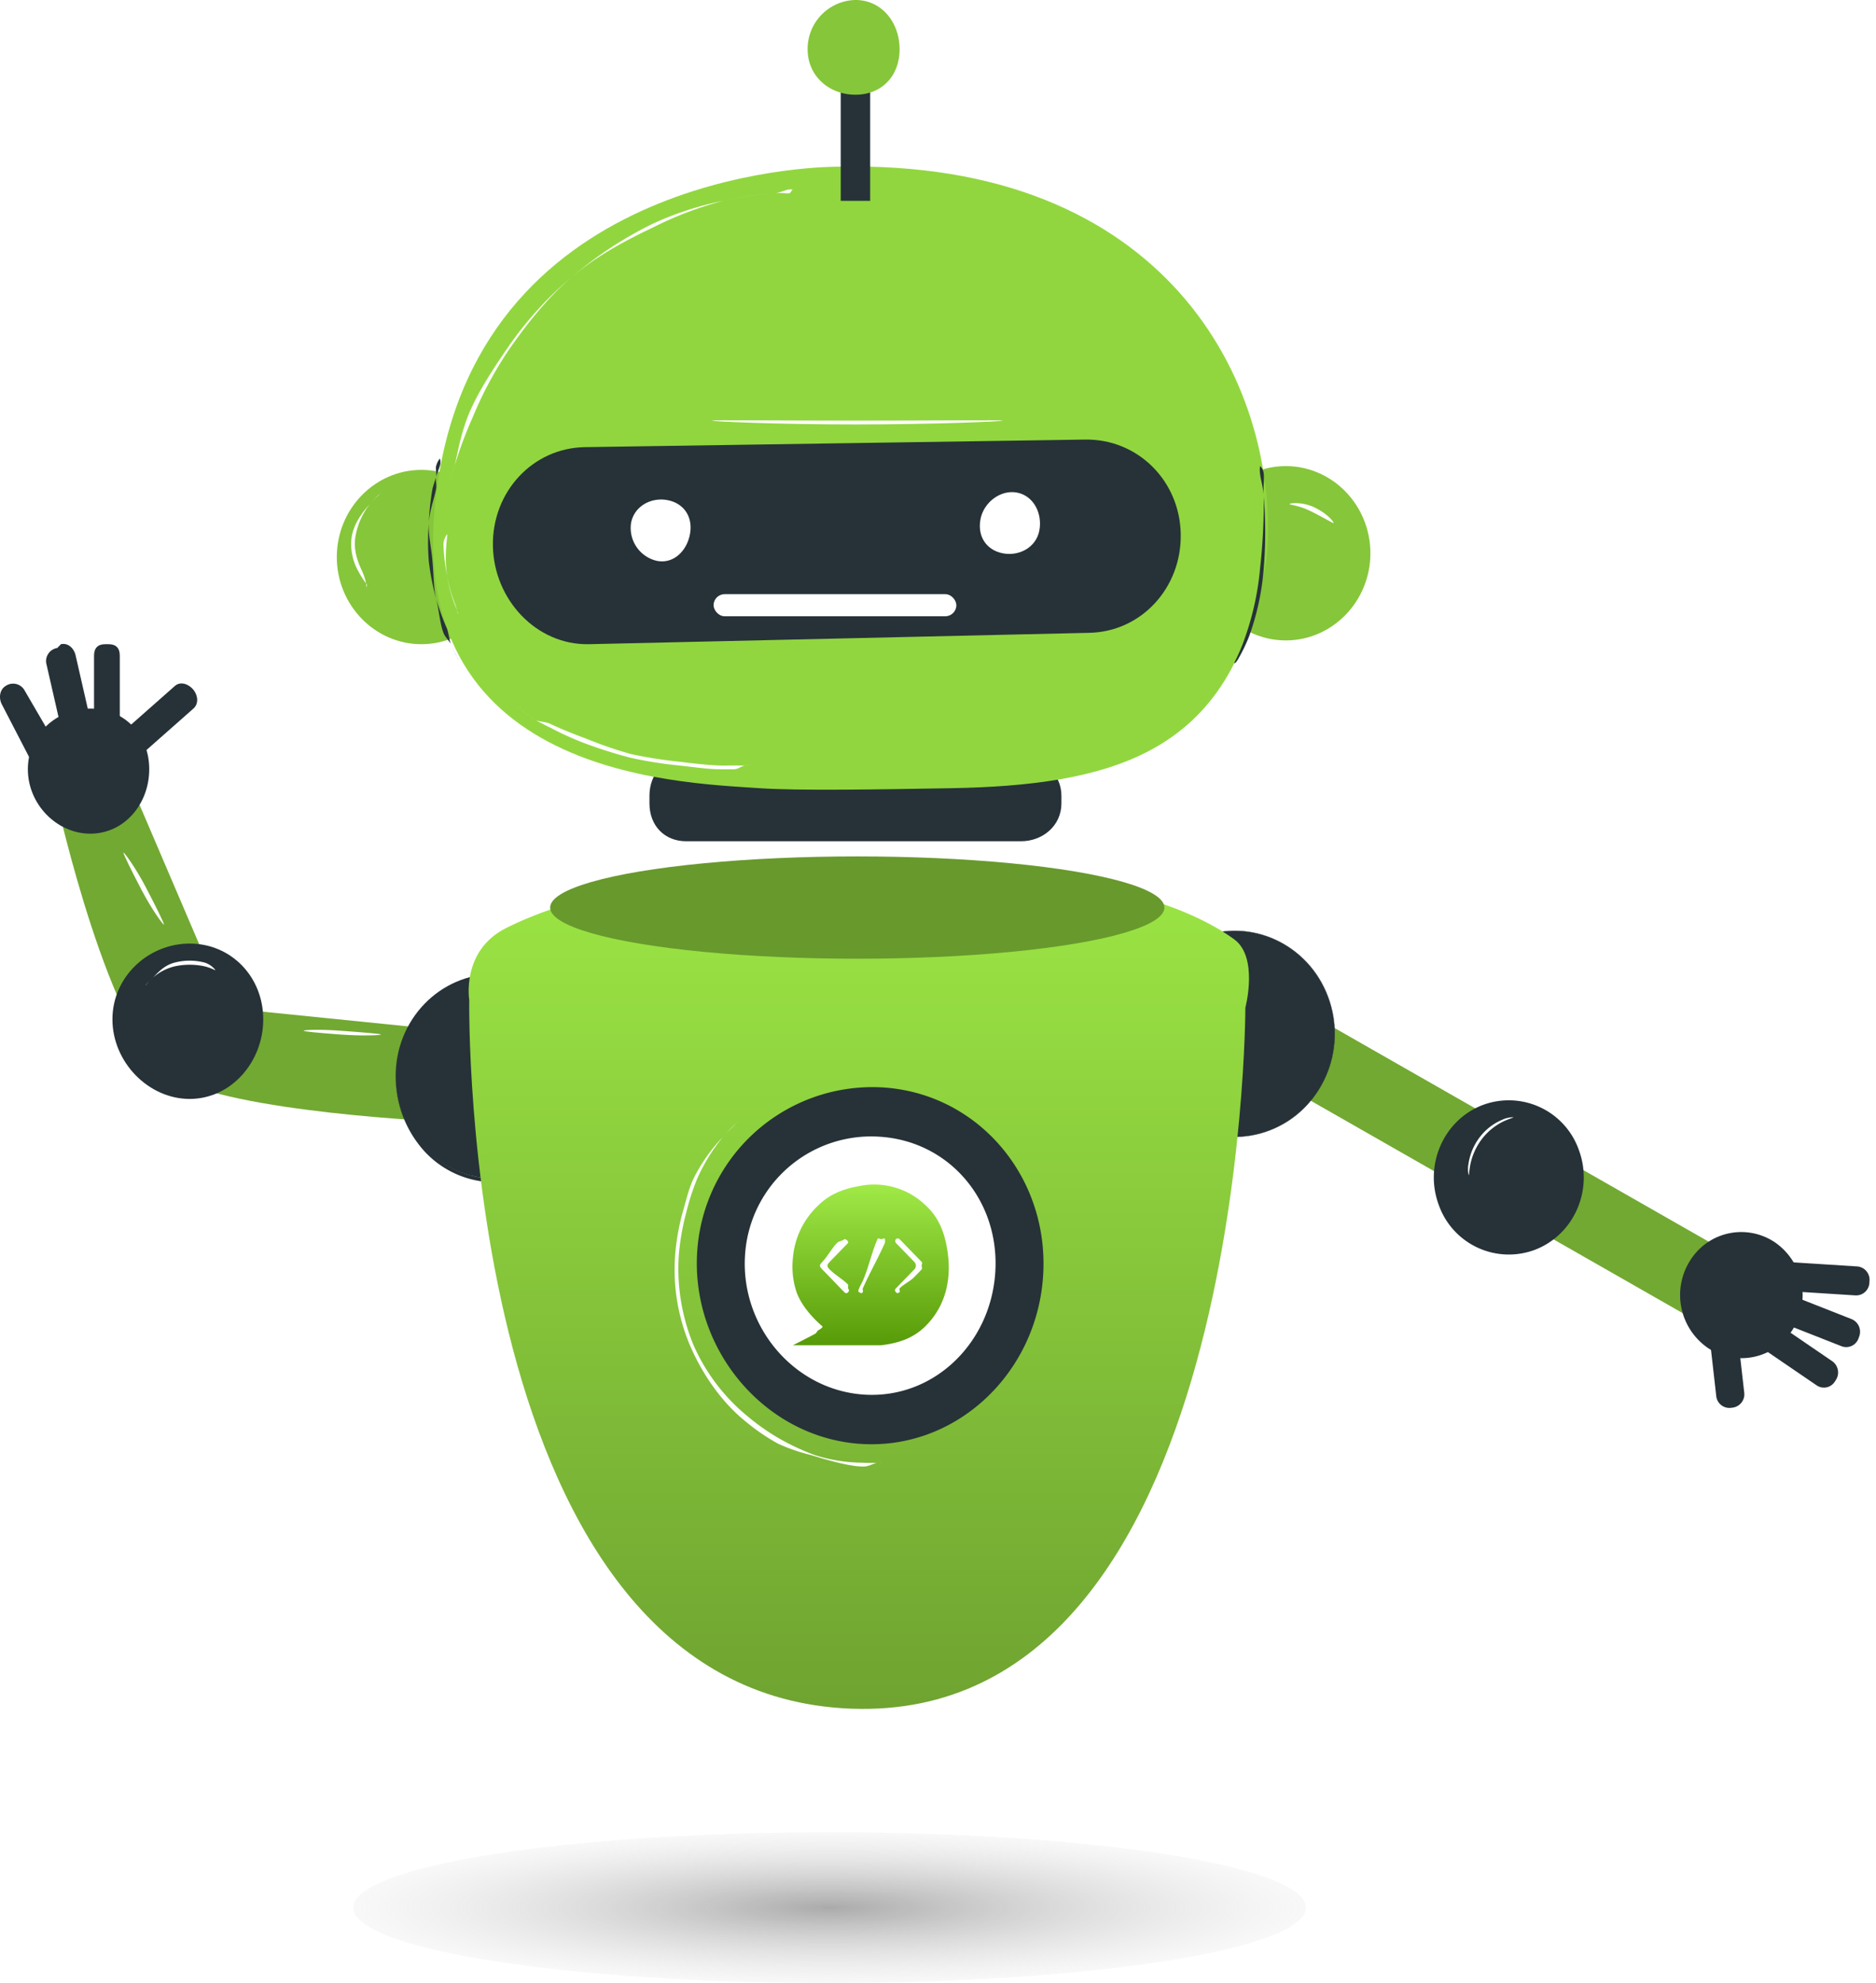 <svg xmlns="http://www.w3.org/2000/svg" xmlns:xlink="http://www.w3.org/1999/xlink" width="510.022" height="539" viewBox="0 0 510.022 539">
  <defs>
    <linearGradient id="linear-gradient" x1="0.5" x2="0.5" y2="1.727" gradientUnits="objectBoundingBox">
      <stop offset="0" stop-color="#9ce644"/>
      <stop offset="1" stop-color="#4e7322"/>
    </linearGradient>
    <filter id="Path_1763" x="118.404" y="226.745" width="230.153" height="246.748" filterUnits="userSpaceOnUse">
      <feOffset dy="3" input="SourceAlpha"/>
      <feGaussianBlur stdDeviation="3" result="blur"/>
      <feFlood flood-opacity="0.161"/>
      <feComposite operator="in" in2="blur"/>
      <feComposite in="SourceGraphic"/>
    </filter>
    <linearGradient id="linear-gradient-2" x1="0.5" x2="0.5" y2="1.132" gradientUnits="objectBoundingBox">
      <stop offset="0" stop-color="#a0ea47"/>
      <stop offset="1" stop-color="#4e9000"/>
    </linearGradient>
    <radialGradient id="radial-gradient" cx="0.5" cy="0.5" r="0.5" gradientUnits="objectBoundingBox">
      <stop offset="0" stop-color="#828282"/>
      <stop offset="1" stop-color="#e2e2e2" stop-opacity="0.349"/>
    </radialGradient>
  </defs>
  <g id="Group_1031" data-name="Group 1031" transform="translate(-132 -476.5)">
    <path id="Path_1738" data-name="Path 1738" d="M.025,2.927,5.356,19.658a3.5,3.5,0,0,0,4.532,2.23l.5-.175a3.743,3.743,0,0,0,2.345-4.631L7.406.352A.505.505,0,0,0,6.752.03L.362,2.26a.538.538,0,0,0-.337.667" transform="matrix(0.788, -0.616, 0.616, 0.788, 609.561, 840.861)" fill="#263238"/>
    <path id="Path_1739" data-name="Path 1739" d="M.071,4.368l8.864,15.05a3.537,3.537,0,0,0,4.936,1.166l.457-.281a3.711,3.711,0,0,0,1.3-5.007L6.763.247A.511.511,0,0,0,6.051.079L.258,3.646a.536.536,0,0,0-.187.722" transform="matrix(0.788, -0.616, 0.616, 0.788, 613.65, 832.618)" fill="#263238"/>
    <path id="Path_1740" data-name="Path 1740" d="M.17,6.039l13,11.563a3.606,3.606,0,0,0,5.1-.383l.357-.4a3.639,3.639,0,0,0-.236-5.125L5.389.127a.519.519,0,0,0-.735.055L.136,5.3a.524.524,0,0,0,.034.738" transform="matrix(0.788, -0.616, 0.616, 0.788, 615.223, 822.838)" fill="#263238"/>
    <path id="Path_1727" data-name="Path 1727" d="M117.975,287.37l-61-6.18-26-60.77-20,5.15s14.349,64.232,31,74.16,74,12.36,74,12.36Z" transform="translate(136.592 469.288)" fill="#72a932"/>
    <path id="Path_1728" data-name="Path 1728" d="M74.1,282.629c0,15.453,12,27.81,27,27.81s28-12.357,28-27.81-13-27.81-28-27.81-27,12.357-27,27.81" transform="translate(165.467 486.39)" fill="#263238"/>
    <path id="Path_1729" data-name="Path 1729" d="M101.107,311.48a26.141,26.141,0,0,1-19-8.24,30.2,30.2,0,0,1-8-20.6,27.719,27.719,0,0,1,8-19.57,26.141,26.141,0,0,1,19-8.24,28.413,28.413,0,0,1,20,8.24,27.722,27.722,0,0,1,8,19.57,30.2,30.2,0,0,1-8,20.6,28.413,28.413,0,0,1-20,8.24m0-56.65a26.205,26.205,0,0,0-19,8.24,27.936,27.936,0,0,0,0,39.14,26.212,26.212,0,0,0,19,8.24,28.488,28.488,0,0,0,20-8.24c5.125-5.278,7-12.1,7-19.57s-1.875-14.293-7-19.57a28.481,28.481,0,0,0-20-8.24" transform="translate(165.459 486.378)" fill="#263238"/>
    <path id="Path_1730" data-name="Path 1730" d="M21.141,270.026c0,11.59,9.749,21.63,21,21.63s20-10.04,20-21.63-8.747-20.6-20-20.6-21,9.01-21,20.6" transform="translate(141.426 483.542)" fill="#263238"/>
    <path id="Path_1825" data-name="Path 1825" d="M1.719.253,22.1,0,20.376,136.119,0,136.372Z" transform="translate(474.727 769.892) rotate(-61)" fill="#72a932"/>
    <path id="Path_1731" data-name="Path 1731" d="M53.623,35.46C58.3,20.791,50.4,5.418,35.961,1.122S6.028,5.236,1.347,19.9,4.575,49.946,19.009,54.241,48.942,50.128,53.623,35.46" transform="matrix(0.788, -0.616, 0.616, 0.788, 428.975, 752.62)" fill="#263238"/>
    <path id="Path_1732" data-name="Path 1732" d="M27.166,55.447a27.012,27.012,0,0,1-8.124-1.129A26.3,26.3,0,0,1,3.02,41.022,27.507,27.507,0,0,1,1.356,19.935,28.6,28.6,0,0,1,15.023,3.412,27.373,27.373,0,0,1,36.015,1.131a26.3,26.3,0,0,1,16.022,13.3A27.513,27.513,0,0,1,53.7,35.514,28.6,28.6,0,0,1,40.035,52.037a27.787,27.787,0,0,1-12.868,3.409M27.888.078a27.692,27.692,0,0,0-12.833,3.4,28.522,28.522,0,0,0-13.63,16.48,27.436,27.436,0,0,0,1.66,21.03A26.238,26.238,0,0,0,19.064,54.248,27.3,27.3,0,0,0,40,51.971a28.527,28.527,0,0,0,13.633-16.48l.034.011-.034-.011a27.45,27.45,0,0,0-1.661-21.03A26.236,26.236,0,0,0,35.991,1.2a27,27,0,0,0-8.1-1.123" transform="matrix(0.788, -0.616, 0.616, 0.788, 428.916, 752.611)" fill="#263238"/>
    <path id="Path_1733" data-name="Path 1733" d="M40.217,26.6A20.2,20.2,0,0,0,26.97.842C16.143-2.379,4.52,3.927,1.011,14.928A20.2,20.2,0,0,0,14.256,40.681C25.084,43.9,36.706,37.6,40.217,26.6" transform="matrix(0.788, -0.616, 0.616, 0.788, 513.158, 792.868)" fill="#263238"/>
    <path id="Path_1736" data-name="Path 1736" d="M32.889,11.365A16.353,16.353,0,0,0,11.741.956,17.465,17.465,0,0,0,.8,22.562,16.354,16.354,0,0,0,21.943,32.972,17.463,17.463,0,0,0,32.889,11.365" transform="matrix(0.788, -0.616, 0.616, 0.788, 581.697, 825.529)" fill="#263238"/>
    <path id="Path_1737" data-name="Path 1737" d="M10.206,0,.555,15.718A3.594,3.594,0,0,0,1.688,20.7l.446.269a3.651,3.651,0,0,0,4.977-1.283L16.762,3.964Z" transform="matrix(0.788, -0.616, 0.616, 0.788, 588.467, 843.891)" fill="#263238"/>
    <path id="Path_1741" data-name="Path 1741" d="M131.707,238.472h91c5.9,0,11-4.22,11-10.3v-2.06c0-6.08-5.1-10.3-11-10.3h-91c-5.9,0-10,4.22-10,10.3v2.06c0,6.08,4.1,10.3,10,10.3" transform="translate(186.859 466.687)" fill="#263238"/>
    <path id="Path_1742" data-name="Path 1742" d="M63.115,187.213c0,13.052,10.326,23.69,23,23.69s23-10.638,23-23.69-10.328-23.69-23-23.69-23,10.638-23,23.69" transform="translate(160.451 440.695)" fill="#86c63a"/>
    <path id="Path_1743" data-name="Path 1743" d="M62.84,187.14c0,13.052,10.326,23.69,23,23.69s23-10.638,23-23.69-10.328-23.69-23-23.69-23,10.638-23,23.69" transform="translate(395.727 439.739)" fill="#86c63a"/>
    <path id="Path_1744" data-name="Path 1744" d="M190.984,108.306s-93.23-.835-108,82.4,64.307,84.942,87,86.519c10.291.714,32.573.348,52,0,43.01-.768,72.659-9.371,83-50.47,1.206-4.792,2.7-9.414,3-14.42,2.735-45.046-27.314-106.248-117-104.029" transform="translate(168.582 413.514)" fill="#91d63f"/>
    <path id="Path_1745" data-name="Path 1745" d="M254.018,210.444l-136,3.09c-14.208.229-25.778-12.146-26-26.78s10.791-26.552,25-26.78l136-2.06c14.208-.229,25.779,11.116,26,25.75s-10.792,26.552-25,26.78" transform="translate(173.986 438.065)" fill="#263238"/>
    <path id="Path_1746" data-name="Path 1746" d="M134.182,178.318c-.877,4.609-4.525,8.113-9,7.21a9.161,9.161,0,0,1-7-10.3c.877-4.61,5.525-7.082,10-6.18s6.877,4.661,6,9.27" transform="translate(185.385 443.411)" fill="#fff"/>
    <path id="Path_1747" data-name="Path 1747" d="M199.6,177.819c-.877,4.609-5.525,7.083-10,6.18s-6.877-4.661-6-9.27,5.525-8.112,10-7.21,6.877,5.691,6,10.3" transform="translate(214.963 442.88)" fill="#fff"/>
    <g id="Group_1003" data-name="Group 1003" transform="translate(351.566 476.5)">
      <rect id="Rectangle_745" data-name="Rectangle 745" width="8" height="41.2" transform="translate(9 13.39)" fill="#263238"/>
      <path id="Path_1748" data-name="Path 1748" d="M151.256,91.6c0,7.321,5.892,12.36,13,12.36s12-5.039,12-12.36-4.89-13.39-12-13.39a13.293,13.293,0,0,0-13,13.39" transform="translate(-151.256 -78.213)" fill="#86c63a"/>
    </g>
    <path id="Path_1750" data-name="Path 1750" d="M230.855,216.372c-.138-.081,1.39-2.49,3-7.21a76.693,76.693,0,0,0,4-18.54,160.01,160.01,0,0,0,1-19.57c-.113-2.5-.89-4.782-1-6.18a7.058,7.058,0,0,1,0-2.06,3.035,3.035,0,0,1,1,2.06c.2,1.392-.182,3.671,0,6.18a118.254,118.254,0,0,1,0,19.57,69.891,69.891,0,0,1-4,18.54,46.342,46.342,0,0,1-3,6.18c-.718,1.2-.956,1.058-1,1.03" transform="translate(236.711 440.377)" fill="#263238"/>
    <path id="Path_1751" data-name="Path 1751" d="M83.461,161.221a2.861,2.861,0,0,1,0,2.06c-.179.677-.81,2.113-1,3.09s.18,1.85,0,3.09c-.455,2.462-1.786,5.969-2,9.27-.166,3.3.689,6.5,1,10.3.345,3.8.271,7.077,1,10.3a66.089,66.089,0,0,0,3,8.24c.39,1.188.638,3.2,1,4.12s.708,1.425,1,2.06c.57,1.275,1.047,2.035,1,2.06s-.346-.82-1-2.06a22.247,22.247,0,0,1-1-2.06c-.4-.914-1.574-1.905-2-3.09-.939-2.335-1.18-6.035-2-9.27a68.928,68.928,0,0,1-2-10.3,67.927,67.927,0,0,1,0-10.3,79.208,79.208,0,0,1,1-9.27,32.477,32.477,0,0,1,1-3.09c.23-.975-.225-2.423,0-3.09a5.667,5.667,0,0,1,1-2.06" transform="translate(168.105 439.908)" fill="#263238"/>
    <path id="Path_1752" data-name="Path 1752" d="M87.291,254.215c0-.012-.366-.124,0,0,.4.139,1.317.79,2,1.03,1.457.529,3.337,1.094,6,2.06,1.348.5,3.368.431,5,1.03,1.648.568,3.064,1.438,5,2.06,3.886,1.189,8.029,2.916,13,4.12,2.472.653,5.3,1.349,8,2.06s6.07,1.406,9,2.06c5.85,1.384,11.343,1.98,18,3.09a332.189,332.189,0,0,0,44,3.09,332.155,332.155,0,0,0,44-3.09c6.657-1.108,13.15-1.706,19-3.09,2.93-.655,5.3-1.361,8-2.06s5.528-1.408,8-2.06c4.971-1.2,9.114-2.932,13-4.12,1.936-.62,4.352-1.494,6-2.06,1.632-.6,2.652-.534,4-1.03,2.663-.966,4.543-1.531,6-2.06.685-.24,1.6-.891,2-1.03.366-.124,0-.012,0,0s.356-.148,0,0c-.394.159-1.327.76-2,1.03-1.447.562-3.356,1.034-6,2.06-1.342.515-2.373,1.435-4,2.06-1.642.587-4.067.389-6,1.03-3.878,1.23-8.029,2.881-13,4.12-2.472.669-5.3,1.331-8,2.06s-5.065,1.39-8,2.06c-5.858,1.414-12.33,2.989-19,4.12a324.776,324.776,0,0,1-44,3.09,324.82,324.82,0,0,1-44-3.09c-6.669-1.132-13.144-2.706-19-4.12-2.935-.671-5.3-1.342-8-2.06s-5.528-1.39-8-2.06c-4.971-1.242-9.122-2.889-13-4.12-1.933-.641-3.358-.443-5-1.03-1.627-.625-3.658-1.545-5-2.06-2.644-1.026-4.555-1.5-6-2.06-.673-.271-1.607-.871-2-1.03-.358-.148,0,.012,0,0" transform="translate(171.275 485.964)" fill="#263238"/>
    <path id="Path_1753" data-name="Path 1753" d="M177.6,112.406c0,.013.223-.025,0,0-.268.024-.6.994-1,1.03-.865.093-2.36-.2-4,0a93.63,93.63,0,0,0-14,2.06,97.8,97.8,0,0,0-19,7.21c-7.067,3.363-15.046,7.527-22,13.39-6.912,5.921-12.454,13.06-17,19.57a101.885,101.885,0,0,0-10,18.54,112.376,112.376,0,0,0-5,13.39c-.5,1.619-.748,2.233-1,3.09-.111.392.074.763,0,1.03a6.41,6.41,0,0,0,0,1.03,6.411,6.411,0,0,1,0-1.03c.055-.271-.081-.63,0-1.03.205-.872.538-1.453,1-3.09.832-3.3,1.647-8.817,4-14.42s6.441-11.961,11-18.54a96.356,96.356,0,0,1,17-18.54,104.7,104.7,0,0,1,22-14.42,86.241,86.241,0,0,1,19-6.18,89.954,89.954,0,0,1,14-2.06c1.649-.157,3.13-.988,4-1.03.4-.006.731,0,1,0,.223,0,0-.014,0,0" transform="translate(169.963 415.594)" fill="#fff"/>
    <path id="Path_1754" data-name="Path 1754" d="M87.027,196.693c-.087.037-.324-1.18-1-3.09a36.2,36.2,0,0,1-2-7.21,55.132,55.132,0,0,1-1-8.24,4.548,4.548,0,0,1,1-3.09c.237.01-.941,5.277,0,11.33.9,6.056,3.223,10.215,3,10.3" transform="translate(169.539 446.666)" fill="#fff"/>
    <path id="Path_1755" data-name="Path 1755" d="M69.84,193.237a.794.794,0,0,0,0-1.03,19.972,19.972,0,0,1-2-3.09,14.961,14.961,0,0,1-2-9.27c.526-4.059,3.268-7.348,5-9.27a14.475,14.475,0,0,1,2-2.06,7.557,7.557,0,0,0,1-1.03c.084.112-1.418,1.1-3,3.09a19.6,19.6,0,0,0-4,9.27c-.494,3.869.972,6.959,2,9.27,1.024,2.343,1.109,4.035,1,4.12" transform="translate(161.727 442.912)" fill="#fff"/>
    <path id="Path_1756" data-name="Path 1756" d="M251.313,174.024c-.159.177-2.583-1.4-6-3.09-3.4-1.721-6.036-1.822-6-2.06-.006-.192,3.459-.758,7,1.03,3.556,1.757,5.151,4.006,5,4.12" transform="translate(243.254 444.615)" fill="#fff"/>
    <path id="Path_1757" data-name="Path 1757" d="M119.955,390.554a3.518,3.518,0,0,0,0-1.03c-.129-.241-.811.354-1,0-.435-.845-1.257-2.675-2-4.12-.38-.755-.545-1.154-1-2.06-.422-.936-.511-2.006-1-3.09-.989-2.17-1.92-4.4-3-7.21-.558-1.4-1.394-3.627-2-5.15-.556-1.546-1.4-2.457-2-4.12-1.249-3.312-1.752-7.551-3-11.33-2.279-7.632-5.037-15.731-7-24.72-1.921-9-2.841-17.858-4-25.75-1.07-7.9-2.535-14.583-3-20.6-.282-3,.145-5.848,0-8.24-.163-2.392-.953-4.493-1-6.18-.054-1.633.031-3.166,0-4.12-.006-.4,0-.756,0-1.03,0-.228-.013,0,0,0s-.025-.226,0,0c.023.274-.036.627,0,1.03.065.953-.112,2.49,0,4.12.093,1.682.8,3.794,1,6.18.185,2.386.683,5.243,1,8.24.532,6,.893,12.715,2,20.6,1.194,7.871,3.083,16.769,5,25.75,1.959,8.968,3.763,17.1,6,24.72,1.226,3.776,2.778,8.02,4,11.33.582,1.666.459,2.573,1,4.12.59,1.526,1.459,2.719,2,4.12,1.047,2.814,2.049,6.058,3,8.24.467,1.092.6,2.148,1,3.09.432.917,1.639,1.3,2,2.06.688,1.471.6,3.26,1,4.12.163.367.888-.25,1,0a3.468,3.468,0,0,1,0,1.03" transform="translate(172.611 489.703)" fill="#fff"/>
    <path id="Path_1758" data-name="Path 1758" d="M78.08,266.336c-.015.214-5.147.428-11,0s-10.015-.814-10-1.03,4.144-.431,10,0,11.015.817,11,1.03" transform="translate(157.486 491.353)" fill="#fff"/>
    <path id="Path_1759" data-name="Path 1759" d="M156.338,387.775c-.009.052.089-.841-1-1.03a44.907,44.907,0,0,1-11-3.09c-2.359-1.168-5.518-2.34-8-4.12-2.468-1.8-4.134-4.288-6-6.18-1.84-1.92-3.837-3.5-5-5.15a22.69,22.69,0,0,1-2-4.12,14.368,14.368,0,0,1-1-2.06c.124-.076,1.57,1.987,4,5.15,1.2,1.588,2.16,4.314,4,6.18,1.869,1.838,4.569,3.371,7,5.15a52.7,52.7,0,0,0,7,4.12c2.328,1.152,4.142,2.461,6,3.09,3.711,1.285,6.028,1.915,6,2.06" transform="translate(187.229 539.862)" fill="#fff"/>
    <path id="Path_1760" data-name="Path 1760" d="M212.424,154.514c0,.216-17.98,1.03-40,1.03s-39-.814-39-1.03,16.971,0,39,0,40-.216,40,0" transform="translate(192.143 436.315)" fill="#fff"/>
    <path id="Path_1761" data-name="Path 1761" d="M160.811,222.165c0,.027.445-.048,0,0-.532.048-1.229-.069-2,0-.843.073-1.8,1.01-3,1.03s-2.485.049-4,0c-3.035-.007-7.01-.594-11-1.03a113.328,113.328,0,0,1-13-2.06,123.988,123.988,0,0,1-13-4.12,85.362,85.362,0,0,1-9-4.12c-1.377-.655-2.934-1.482-4-2.06s-2.276-1.6-3-2.06c-.659-.415-.543-.742-1-1.03-.377-.246-1.013.024-1,0a1.4,1.4,0,0,1,1,0c.476.252.314.666,1,1.03.743.413,1.917,1.528,3,2.06s2.613.411,4,1.03c2.735,1.318,6.25,2.721,10,4.12a113.351,113.351,0,0,0,12,4.12,124.26,124.26,0,0,0,13,2.06c3.961.472,7.982.952,11,1.03,1.511.084,2.8-.014,4,0s2.155.028,3,0c.772-.01,1.465.006,2,0,.445,0,0-.027,0,0" transform="translate(175.756 462.394)" fill="#fff"/>
    <path id="Path_1762" data-name="Path 1762" d="M265.84,262.524c0,.012.234-.1,0,0-.276.106-.575-.163-1,0-.98.36-2.287,1.432-4,2.06-1.755.652-4.457,1.292-7,2.06s-4.763,1.23-8,2.06c-1.614.44-3.24,1.581-5,2.06s-4.089.572-6,1.03c-3.814.953-7.665,1.217-12,2.06-8.7,1.511-18.836,3.443-29,4.12a257.565,257.565,0,0,1-28,0c-4.4-.289-9.1-.566-13-1.03-1.952-.213-3.2-.784-5-1.03s-4.345.234-6,0c-3.311-.416-5.388-1.6-8-2.06-2.615-.442-5.181-.6-7-1.03-1.774-.407-2.983-.8-4-1.03-.441-.109-.714.072-1,0a6.341,6.341,0,0,0-1,0,6.159,6.159,0,0,1,1,0c.292.052.554-.078,1,0,1.022.2,2.214.684,4,1.03,1.825.379,4.382.629,7,1.03s5.69.648,9,1.03c1.653.216,3.2.793,5,1.03s3.054-.2,5,0c3.893.436,8.608.76,13,1.03a268.613,268.613,0,0,0,28,0c10.134-.676,20.318-1.622,29-3.09,4.328-.821,8.188-2.167,12-3.09,1.909-.442,4.237-.575,6-1.03s3.386-.608,5-1.03c3.239-.8,5.455-2.349,8-3.09s5.233-1.453,7-2.06c1.732-.569,3.008-.7,4-1.03.435-.133.716.087,1,0,.243-.072,0-.012,0,0" transform="translate(186.727 490.015)" fill="#fff"/>
    <g id="Group_1005" data-name="Group 1005" transform="translate(259.404 709.245)">
      <g transform="matrix(1, 0, 0, 1, -127.4, -232.75)" filter="url(#Path_1763)">
        <path id="Path_1763-2" data-name="Path 1763" d="M92.109,271.6s-3.018,188.767,104,192.609,107-190.549,107-190.549,3.629-13.678-3-18.54c-11.46-8.408-39.047-20.31-102-19.57-52.51.617-81.129,8.984-96,16.48-12.245,6.171-10,19.57-10,19.57" transform="translate(35.46 -2.77)" fill="url(#linear-gradient)"/>
      </g>
      <ellipse id="Ellipse_94" data-name="Ellipse 94" cx="83.5" cy="13.905" rx="83.5" ry="13.905" transform="translate(22.162 0.033)" fill="#68992d"/>
      <g id="Group_1004" data-name="Group 1004" transform="translate(55.986 62.729)">
        <path id="Path_1764" data-name="Path 1764" d="M228.174,330.721c-1.891,26.656-24.12,47.267-50,45.32s-45.891-25.873-44-52.53a47.743,47.743,0,0,1,51-44.29c25.88,1.949,44.893,24.843,43,51.5" transform="translate(-127.998 -279.088)" fill="#263238"/>
        <path id="Path_1765" data-name="Path 1765" d="M209.311,323.437c-1.378,19.424-17.142,34.381-36,32.96s-33.38-18.686-32-38.11a34.369,34.369,0,0,1,37-31.93c18.858,1.419,32.378,17.656,31,37.08" transform="translate(-122.135 -272.834)" fill="#fff"/>
        <path id="Path_1766" data-name="Path 1766" d="M187.131,376.693a8.578,8.578,0,0,0-1,0c-.852.017-2.374,1.129-4,1.03-3.25-.008-8.41-1.366-14-3.09a51.715,51.715,0,0,1-9-3.09,56.521,56.521,0,0,1-9-6.18c-6.063-4.911-11.369-12.166-15-20.6a52.738,52.738,0,0,1-4-24.72,63.338,63.338,0,0,1,2-11.33c1-3.382,1.685-6.585,3-9.27a45.793,45.793,0,0,1,8-11.33c1.041-1.291,2.406-2.461,3-3.09.622-.6.978-1.055,1-1.03.072.076-1.9,1.6-4,4.12a49.457,49.457,0,0,0-7,11.33,63.52,63.52,0,0,0-3,9.27,65.455,65.455,0,0,0-2,11.33,54.376,54.376,0,0,0,4,24.72,52.042,52.042,0,0,0,15,19.57,58.382,58.382,0,0,0,9,6.18,63.268,63.268,0,0,0,9,4.12,44.324,44.324,0,0,0,13,2.06c3.224.143,5-.107,5,0" transform="translate(-130.956 -274.59)" fill="#fff"/>
        <path id="Path_1767" data-name="Path 1767" d="M-.951,43.762s4.308-2.171,6-3.09c.527-.286.476-.739,1-1.03.27-.15,1.28-.787,1-1.03-2.851-2.473-5.688-5.685-7-9.27a21.827,21.827,0,0,1-1-9.27,22.04,22.04,0,0,1,7-14.42c3.065-3,6.833-4.431,11-5.15a20.122,20.122,0,0,1,18,5.15c3.655,3.346,5.223,7.381,6,12.36,1.216,7.789-.484,15.154-6,20.6-3.355,3.312-7.376,4.589-12,5.15m11-21.63c.019-.431.272-.75,0-1.03-1.855-1.908-4.143-4.274-6-6.18-.186-.19.22.144,0,0a.751.751,0,0,0-1,0,.853.853,0,0,0,0,1.03c.111.2-.158-.162,0,0,1.579,1.626,3.423,3.521,5,5.15a1.452,1.452,0,0,1,0,2.06c-.718.694-1.291,1.356-2,2.06-.989.981-2.035,2.085-3,3.09-.386.4-.283.68,0,1.03.31.384.556.245,1,0,.2-.109-.158-.868,0-1.03,1.219-1.25,2.78-1.841,4-3.09.718-.735,1.284-1.323,2-2.06.168-.173.036-.762,0-1.03m-21-7.21c-.226.037.163-.165,0,0-.455.46-1.548.566-2,1.03-1.473,1.513-2.535,3.629-4,5.15-.855.888-.856,1.185,0,2.06.325.332.674.7,1,1.03,1.58,1.605,3.412,3.554,5,5.15a.609.609,0,0,0,1,0c.314-.316.325-.607,0-1.03-.06-.078.069-.96,0-1.03-1.518-1.547-3.473-2.582-5-4.12-.806-.812-.807-1.224,0-2.06,1.516-1.57,3.484-3.58,5-5.15.177-.184-.1.241,0,0,.181-.45-.53-1.037-1-1.03m10,0c-.441-.044-.811-.426-1,0-1.628,3.671-2.37,7.66-4,11.33-.34.765-.7,1.28-1,2.06-.177.452-.348.832,0,1.03.41.233.712.371,1,0,.128-.165-.086-.837,0-1.03,1.861-4.189,4.143-8.169,6-12.36a2.437,2.437,0,0,0,0-1.03c-.019-.452-.5.017-1,0" transform="translate(33.126 26.41)" fill="url(#linear-gradient-2)"/>
      </g>
    </g>
    <path id="Path_1768" data-name="Path 1768" d="M19.255,1.856c-.064.125-1.131-.412-2.981-.81a16.437,16.437,0,0,0-7.337.18,17.065,17.065,0,0,0-6.62,3.382C.838,5.854.114,6.848,0,6.767A7.5,7.5,0,0,1,1.965,4.2,15.54,15.54,0,0,1,8.769.478a14.874,14.874,0,0,1,7.649.038,6.9,6.9,0,0,1,2.838,1.339" transform="matrix(0.788, -0.616, 0.616, 0.788, 527.123, 790.58)" fill="#fff"/>
    <g id="Group_1006" data-name="Group 1006" transform="translate(132 651.522)">
      <path id="Path_1775" data-name="Path 1775" d="M5.1,221.179c0,9.469,7.806,17.51,17,17.51s16-8.041,16-17.51-6.806-16.48-16-16.48-17,7.011-17,16.48" transform="translate(2.471 -187.113)" fill="#263238"/>
      <path id="Path_1776" data-name="Path 1776" d="M26.311,224.038l14-12.36c1.505-1.309,1.271-3.6,0-5.15h0c-1.271-1.55-3.495-2.339-5-1.03l-14,12.36Z" transform="translate(12.255 -194.092)" fill="#263238"/>
      <path id="Path_1777" data-name="Path 1777" d="M24.621,213.653v-17.51c0-2.03-1.028-3.09-3-3.09h-1c-1.97,0-3,1.06-3,3.09v17.51c0,.292-.285,1.03,0,1.03h7c.285,0,0-.738,0-1.03" transform="translate(7.946 -192.977)" fill="#263238"/>
      <path id="Path_1778" data-name="Path 1778" d="M20.445,213.391l-4-17.51c-.43-1.98-2.078-3.533-4-3.09l-1,1.03a3.609,3.609,0,0,0-3,4.12l4,17.51c.063.285.722.063,1,0l6-1.03c.278-.064,1.063-.744,1-1.03" transform="translate(4.121 -192.715)" fill="#263238"/>
      <path id="Path_1779" data-name="Path 1779" d="M15.844,213.735l-9-15.45a3.573,3.573,0,0,0-5-1.03h0c-1.706,1.014-1.985,3.393-1,5.15l8,15.45c.143.253.753.147,1,0l6-3.09c.247-.145.143-.777,0-1.03" transform="translate(-0.278 -185.849)" fill="#263238"/>
    </g>
    <path id="Path_1780" data-name="Path 1780" d="M37.088,250.994c-.183.1-3.126-3.809-6-9.27s-5.183-10.2-5-10.3,3.126,3.807,6,9.27,5.183,10.2,5,10.3" transform="translate(139.479 476.824)" fill="#fff"/>
    <path id="Path_1781" data-name="Path 1781" d="M46.514,254.9c-.061.126-1.165-.6-3-1.03a19.149,19.149,0,0,0-8,0,13.8,13.8,0,0,0-6,3.09c-1.445,1.24-1.891,2.144-2,2.06a18.583,18.583,0,0,1,2-2.06c1.4-1.4,3.077-3.391,6-4.12a16.347,16.347,0,0,1,8,0,5.941,5.941,0,0,1,3,2.06" transform="translate(144.053 485.274)" fill="#fff"/>
    <ellipse id="Ellipse_100" data-name="Ellipse 100" cx="129.5" cy="20.5" rx="129.5" ry="20.5" transform="translate(228.023 974.5)" opacity="0.68" fill="url(#radial-gradient)"/>
    <rect id="Rectangle_770" data-name="Rectangle 770" width="66" height="6" rx="3" transform="translate(326 638)" fill="#fff"/>
  </g>
</svg>
